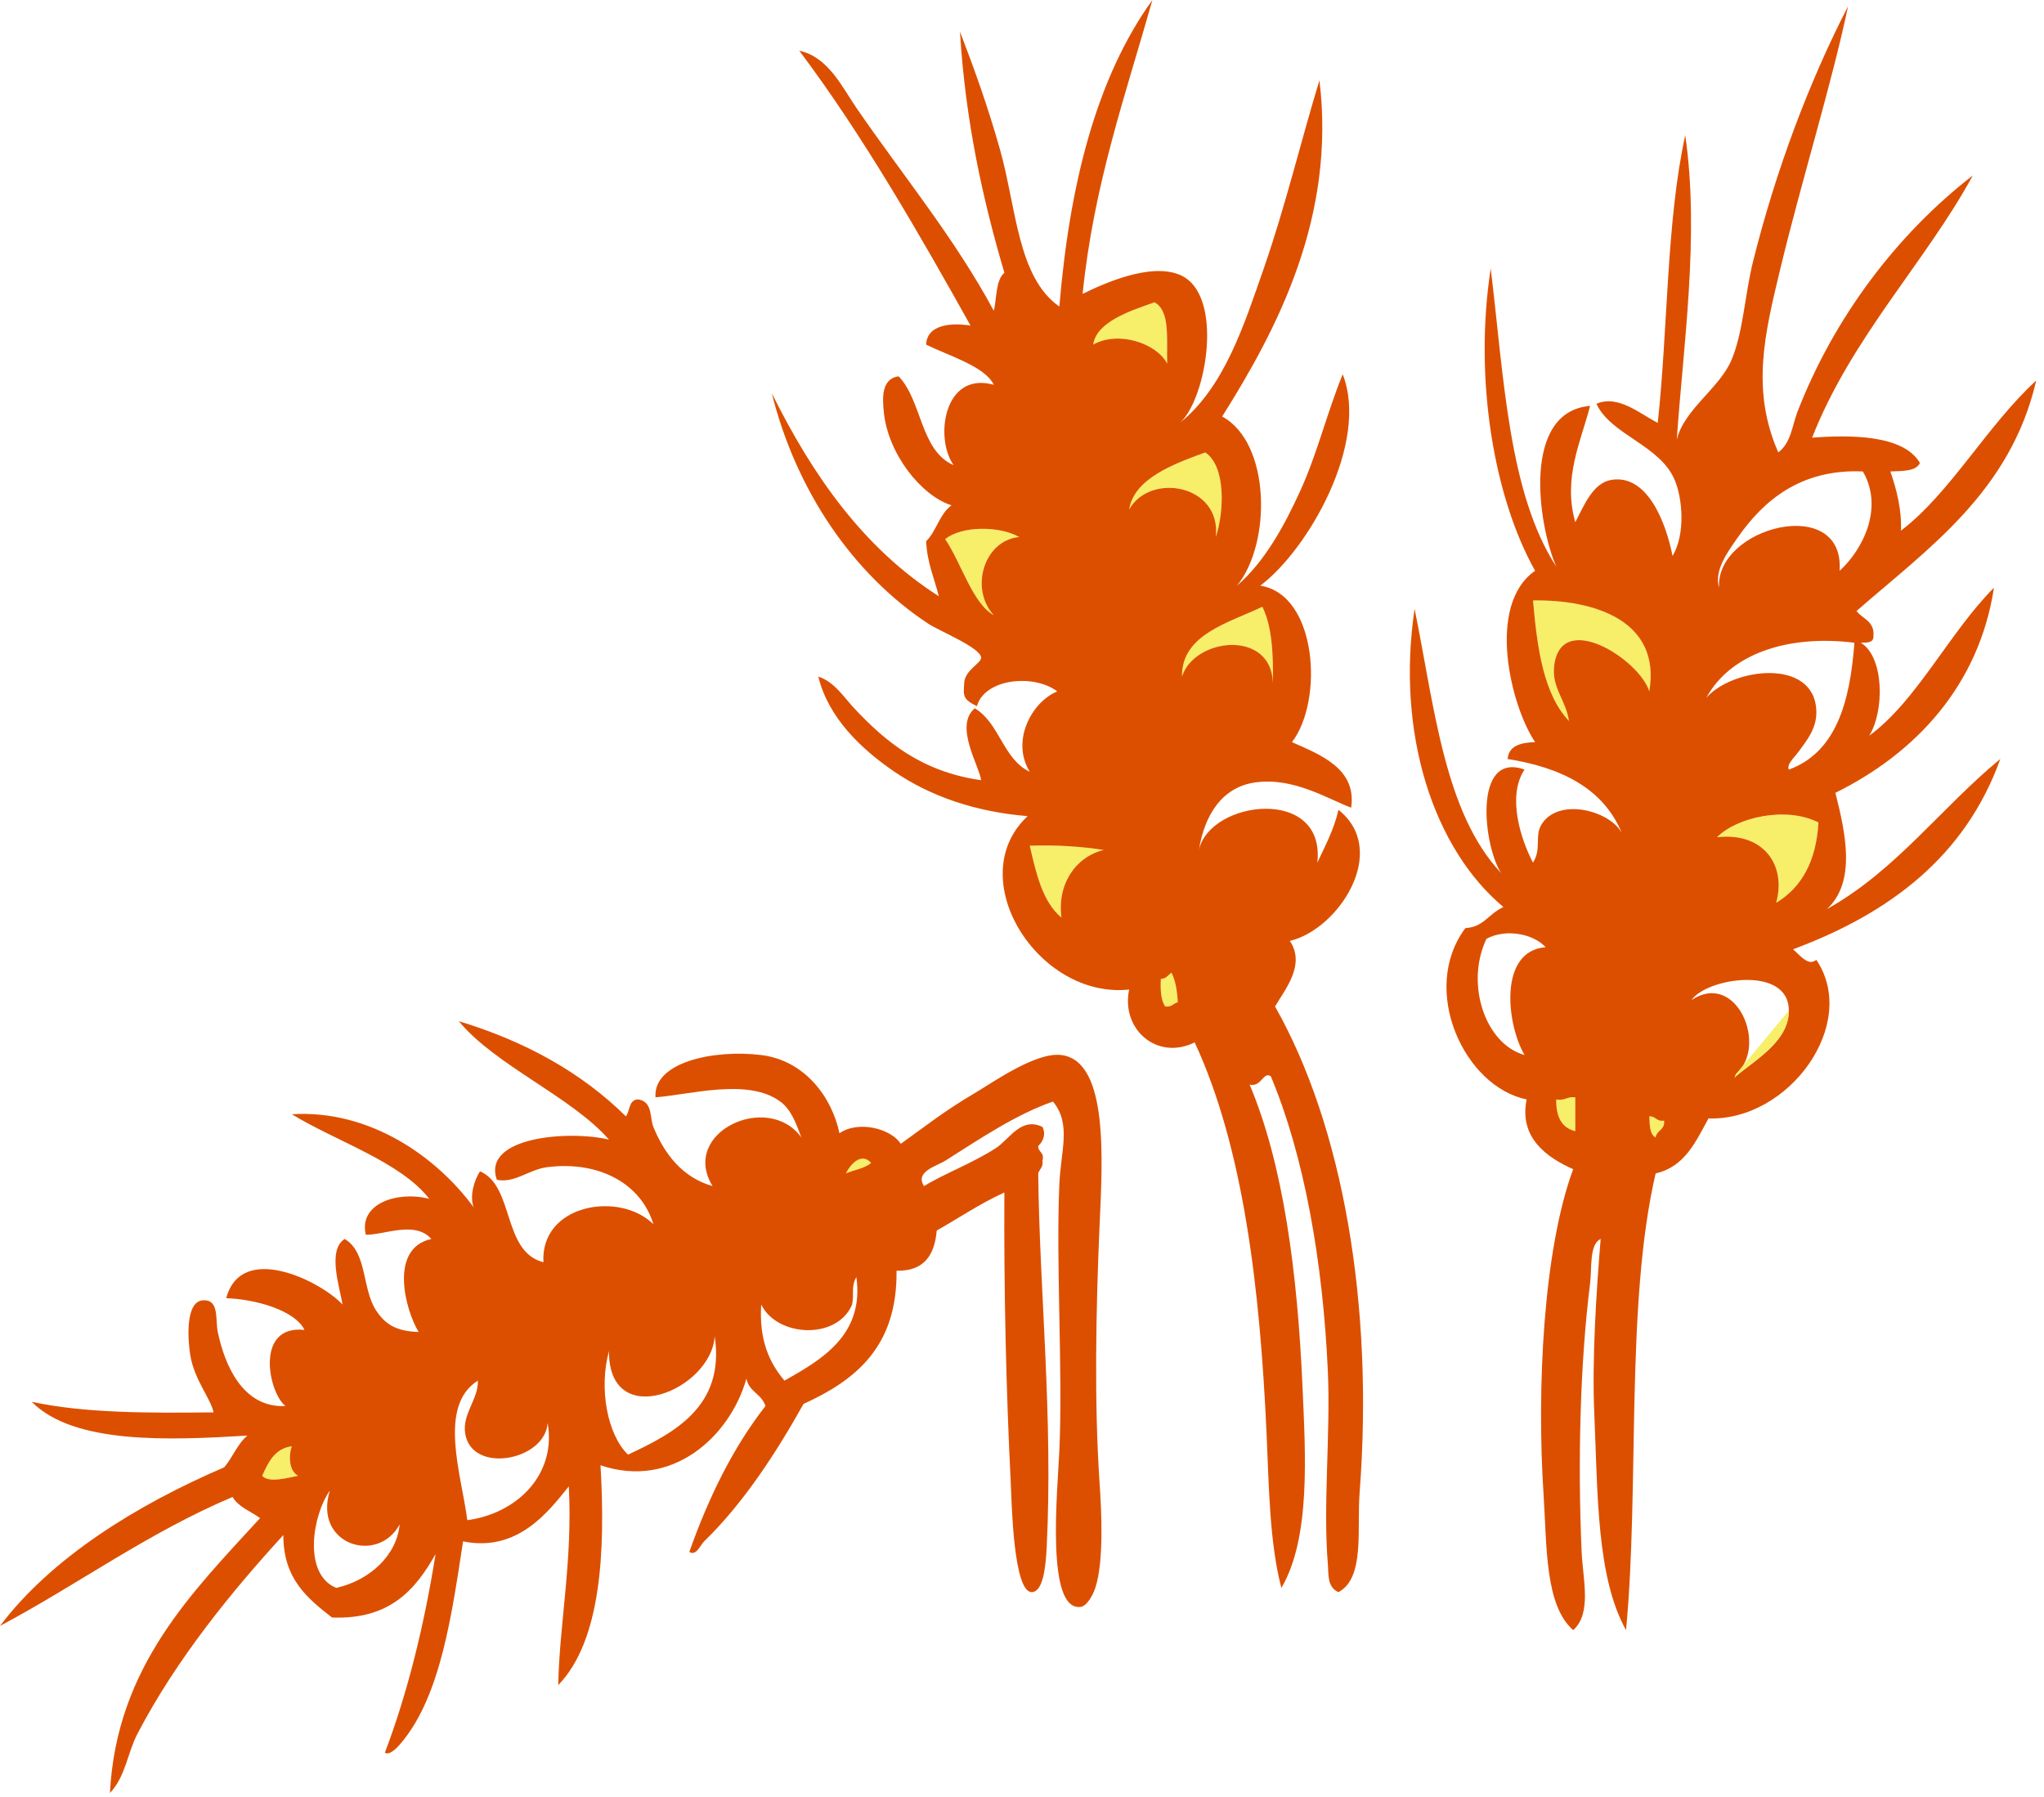 <?xml version="1.0" encoding="UTF-8" standalone="no"?>
<!DOCTYPE svg PUBLIC "-//W3C//DTD SVG 1.1//EN" "http://www.w3.org/Graphics/SVG/1.1/DTD/svg11.dtd">
<svg width="100%" height="100%" viewBox="0 0 116 102" version="1.1" xmlns="http://www.w3.org/2000/svg" xmlns:xlink="http://www.w3.org/1999/xlink" xml:space="preserve" xmlns:serif="http://www.serif.com/" style="fill-rule:evenodd;clip-rule:evenodd;stroke-linejoin:round;stroke-miterlimit:2;">
    <g fill="#DC4F00"  transform="matrix(1,0,0,1,-215.468,-205.147)">
        <g transform="matrix(1,0,0,1,224.755,-142.647)">
            <path d="M56.233,364.952C57.143,365.441 56.909,367.076 56.953,368.431C56.369,367.286 54.188,366.538 52.753,367.351C52.942,366.06 54.839,365.438 56.233,364.952Z" style="fill:#f7ee6a;"/>
            <path d="M59.713,378.271C60.032,375.274 55.965,374.593 54.793,376.711C55.074,374.951 57.324,374.121 59.113,373.471C60.29,374.249 60.191,376.831 59.713,378.271Z" style="fill:#f7ee6a;"/>
            <path d="M84.313,387.032C83.757,385.222 79.287,382.357 78.913,385.592C78.769,386.836 79.581,387.52 79.753,388.712C78.312,387.192 77.952,384.593 77.713,381.872C81.136,381.818 84.995,382.979 84.313,387.032Z" style="fill:#f7ee6a;"/>
            <path d="M62.953,386.552C62.863,383.499 58.496,383.982 57.793,386.192C57.755,383.794 60.491,383.13 62.353,382.232C62.9,383.324 62.979,384.887 62.953,386.552Z" style="fill:#f7ee6a;"/>
            <path d="M93.913,394.472C93.79,396.669 92.96,398.16 91.513,399.033C92.109,396.876 90.774,395.006 88.153,395.312C89.298,394.161 92.089,393.545 93.913,394.472Z" style="fill:#f7ee6a;"/>
            <path d="M49.153,395.792C50.683,395.741 52.07,395.834 53.353,396.032C51.733,396.426 50.7,398 50.953,399.872C49.882,398.983 49.521,397.384 49.153,395.792Z" style="fill:#f7ee6a;"/>
            <path d="M57.193,402.992C57.427,403.437 57.518,404.026 57.553,404.672C57.302,404.741 57.21,404.97 56.833,404.912C56.6,404.545 56.559,403.986 56.593,403.351C56.9,403.338 57.013,403.132 57.193,402.992Z" style="fill:#f7ee6a;"/>
            <path d="M80.113,410.072L80.113,411.992C79.337,411.807 79.013,411.172 79.033,410.191C79.527,410.286 79.649,410.008 80.113,410.072Z" style="fill:#f7ee6a;"/>
            <path d="M84.313,411.151C84.693,411.131 84.714,411.47 85.153,411.391C85.211,411.929 84.729,411.927 84.673,412.351C84.332,412.173 84.339,411.646 84.313,411.151Z" style="fill:#f7ee6a;"/>
            <path d="M40.153,413.792C39.791,414.11 39.187,414.186 38.713,414.392C38.946,413.942 39.556,413.146 40.153,413.792Z" style="fill:#f7ee6a;"/>
            <path d="M7.273,429.872C7.068,430.501 7.142,431.289 7.633,431.552C7.057,431.659 5.974,431.981 5.593,431.552C5.941,430.78 6.294,430.013 7.273,429.872Z" style="fill:#f7ee6a;"/>
            <path d="M102.673,357.752C100.027,362.626 95.784,366.943 93.553,372.632C95.608,372.482 98.72,372.431 99.673,374.072C99.435,374.554 98.683,374.522 97.993,374.551C98.355,375.585 98.651,376.784 98.593,377.911C101.39,375.788 103.493,371.931 106.273,369.39C104.807,375.684 100.219,378.856 96.073,382.47C96.413,382.93 97.111,383.032 97.033,383.91C97.044,384.281 96.671,384.267 96.313,384.269C97.66,385.083 97.657,388.175 96.793,389.549C99.496,387.571 101.339,383.695 103.873,381.149C103.025,386.702 99.425,390.541 94.873,392.79C95.451,395.069 96.067,397.839 94.393,399.39C98.32,397.198 100.874,393.631 104.233,390.87C102.246,396.402 97.953,399.629 92.473,401.67C92.985,402.141 93.359,402.612 93.793,402.27C96.241,405.899 92.243,411.42 87.673,411.27C86.947,412.584 86.334,414.012 84.673,414.39C82.947,421.809 83.766,432.176 82.993,440.31C81.316,437.314 81.39,432.564 81.193,428.071C81.054,424.91 81.306,421.125 81.553,418.11C80.895,418.419 81.064,419.744 80.953,420.631C80.389,425.134 80.246,430.702 80.473,435.871C80.54,437.403 81.066,439.364 79.993,440.31C78.383,438.894 78.505,435.564 78.313,432.63C77.916,426.567 78.304,418.721 79.993,414.15C78.516,413.495 76.904,412.376 77.353,410.19C73.821,409.479 71.26,403.977 73.873,400.47C74.932,400.4 75.127,399.703 76.033,399.27C72.099,395.983 69.931,389.493 70.993,382.35C72.118,387.865 72.678,393.946 75.913,397.35C74.915,395.891 74.264,390.408 77.233,391.47C76.217,392.987 77.036,395.478 77.713,396.75C78.209,395.978 77.794,395.242 78.193,394.59C79.148,393.027 82.073,393.789 82.753,395.07C81.711,392.551 79.344,391.359 76.273,390.87C76.341,390.098 77.029,389.946 77.833,389.91C76.464,387.893 75.028,382.133 77.833,380.189C75.507,376.049 74.343,369.328 75.313,363.03C76.06,369.163 76.32,375.782 79.033,379.95C77.994,377.579 77.055,371.157 80.953,370.83C80.441,372.827 79.395,374.918 80.113,377.43C80.62,376.458 81.12,375.202 82.153,375.031C84.212,374.687 85.262,377.466 85.633,379.35C86.378,378.095 86.196,376.075 85.753,375.031C84.91,373.044 82.128,372.477 81.313,370.711C82.553,370.169 83.816,371.31 84.793,371.791C85.377,366.414 85.278,360.356 86.353,355.471C87.185,361.168 86.218,367.581 85.873,372.751C86.282,371.019 88.317,369.827 88.993,368.19C89.647,366.609 89.738,364.502 90.193,362.67C91.492,357.436 93.41,352.385 95.593,348.149C94.671,352.541 92.939,358.107 91.753,363.03C90.856,366.754 90.079,369.923 91.633,373.469C92.363,372.923 92.428,371.926 92.713,371.189C94.79,365.818 98.369,361.083 102.673,357.752ZM89.353,378.271C88.791,379.075 87.973,380.156 88.273,381.151C88.054,377.699 95.413,375.812 95.113,380.191C96.443,378.976 97.63,376.608 96.433,374.551C92.864,374.392 90.763,376.257 89.353,378.271ZM77.713,381.872C77.951,384.593 78.312,387.192 79.753,388.712C79.581,387.52 78.769,386.836 78.913,385.592C79.287,382.358 83.757,385.223 84.313,387.032C84.995,382.979 81.136,381.818 77.713,381.872ZM87.553,387.392C89.062,385.684 93.662,385.128 93.793,388.112C93.838,389.145 93.216,389.85 92.833,390.392C92.557,390.785 92.088,391.163 92.233,391.472C94.899,390.497 95.706,387.664 95.953,384.272C92.095,383.792 88.881,384.946 87.553,387.392ZM88.153,395.312C90.774,395.005 92.109,396.875 91.513,399.033C92.96,398.16 93.79,396.67 93.913,394.472C92.089,393.545 89.298,394.161 88.153,395.312ZM75.073,401.072C73.848,403.646 75.008,407.052 77.233,407.672C76.201,405.905 75.753,401.754 78.433,401.552C77.726,400.784 76.174,400.486 75.073,401.072ZM89.233,408.752C89.187,408.882 89.089,409.04 89.233,408.872C90.355,407.92 92.232,406.889 92.233,405.151C92.235,402.551 87.541,403.308 86.713,404.551C89.265,402.852 91.07,407.163 89.233,408.752ZM79.033,410.191C79.013,411.171 79.337,411.807 80.113,411.992L80.113,410.072C79.649,410.008 79.527,410.286 79.033,410.191ZM84.673,412.352C84.729,411.928 85.211,411.93 85.153,411.392C84.714,411.471 84.693,411.132 84.313,411.152C84.339,411.646 84.332,412.173 84.673,412.352Z"/>
            <path d="M44.353,378.392C45.31,377.616 47.464,377.646 48.553,378.272C46.567,378.456 45.721,381.189 47.113,382.712C45.906,382.038 45.273,379.752 44.353,378.392Z" style="fill:#f7ee6a;"/>
            <path d="M92.233,405.151C92.232,406.888 90.355,407.92 89.233,408.872C89.089,409.04 89.187,408.882 89.233,408.752" style="fill:#f7ee6a;"/>
            <path d="M4.753,429.271C0.322,429.534 -5.091,429.78 -7.487,427.351C-4.497,428.001 -0.848,427.993 2.833,427.952C2.676,427.171 1.742,426.112 1.513,424.712C1.37,423.842 1.216,421.653 2.233,421.592C3.172,421.534 2.924,422.677 3.073,423.392C3.454,425.23 4.477,427.714 6.913,427.592C5.944,426.834 5.161,422.968 7.993,423.272C7.452,422.157 5.214,421.529 3.553,421.472C4.408,418.246 8.926,420.511 10.153,421.832C9.998,420.866 9.271,418.738 10.273,418.111C11.574,418.872 11.237,420.944 12.073,422.191C12.581,422.949 13.178,423.345 14.473,423.391C13.717,422.16 12.765,418.641 15.193,418.111C14.261,417.054 12.524,417.888 11.473,417.872C11.051,416.103 13.265,415.367 15.073,415.832C13.448,413.736 9.835,412.59 7.273,411.032C11.68,410.756 15.479,413.432 17.593,416.311C17.347,415.646 17.641,414.749 17.953,414.271C19.917,415.108 19.206,418.834 21.553,419.431C21.376,416.145 25.853,415.368 27.793,417.271C27.108,415.002 24.755,413.667 21.793,414.032C20.733,414.162 19.922,414.962 18.913,414.752C18.042,412.319 22.99,411.926 25.273,412.472C23.17,410.055 18.789,408.237 16.753,405.752C20.561,406.904 23.738,408.687 26.233,411.151C26.478,410.837 26.382,410.18 26.953,410.191C27.767,410.339 27.578,411.225 27.793,411.752C28.435,413.321 29.466,414.631 31.153,415.111C29.283,412.065 34.292,409.723 36.193,412.351C35.883,411.538 35.624,410.778 34.993,410.311C33.169,408.962 29.889,409.919 27.913,410.072C27.774,408.062 31.25,407.344 33.913,407.672C36.397,407.977 37.929,410.073 38.353,412.111C39.432,411.365 41.291,411.851 41.833,412.712C43.331,411.636 44.369,410.808 46.033,409.832C47.031,409.247 49.493,407.483 50.953,407.672C53.661,408.022 53.274,413.729 53.113,417.392C52.904,422.155 52.812,427.505 53.113,431.913C53.23,433.632 53.364,436.415 52.873,437.913C52.731,438.345 52.391,438.951 52.033,438.993C50.056,439.222 50.725,432.483 50.833,430.112C51.037,425.621 50.632,419.557 50.833,414.993C50.918,413.067 51.521,411.596 50.473,410.312C48.374,411.035 46.27,412.462 44.353,413.672C43.859,413.984 42.619,414.284 43.153,415.111C44.299,414.403 45.884,413.821 47.233,412.952C48.003,412.455 48.656,411.16 49.873,411.752C50.087,412.167 49.908,412.583 49.633,412.832C49.62,413.204 50.01,413.174 49.873,413.672C49.931,414.049 49.702,414.141 49.633,414.392C49.704,421.054 50.483,428.204 50.113,435.632C50.054,436.807 49.895,438.132 49.273,438.152C48.215,438.187 48.127,432.997 48.073,431.913C47.809,426.636 47.68,420.927 47.713,415.473C46.338,416.098 45.149,416.909 43.873,417.633C43.754,419.034 43.149,419.948 41.593,419.913C41.644,424.244 39.253,426.133 36.313,427.473C34.802,430.177 32.929,433.087 30.673,435.273C30.455,435.485 30.225,436.121 29.833,435.874C30.93,432.77 32.311,429.951 34.153,427.594C33.954,426.913 33.208,426.779 33.073,426.034C32.148,429.328 28.849,432.334 24.793,430.954C25.077,435.832 24.833,440.912 22.393,443.433C22.465,439.91 23.218,436.34 22.993,432.153C21.882,433.525 20.117,435.914 16.993,435.273C16.369,439.303 15.748,443.993 13.513,446.673C13.303,446.925 12.867,447.435 12.553,447.273C13.85,443.85 14.782,440.063 15.433,435.994C14.29,438.011 12.845,439.724 9.553,439.594C8.162,438.504 6.786,437.401 6.793,434.914C3.919,438.059 0.76,441.889 -1.487,446.193C-2.056,447.285 -2.163,448.628 -3.047,449.553C-2.682,442.357 1.672,438.114 5.473,433.953C4.944,433.562 4.25,433.336 3.913,432.753C-0.892,434.787 -4.824,437.695 -9.287,440.072C-6.379,436.22 -1.577,433.223 3.433,431.073C3.917,430.516 4.184,429.742 4.753,429.271ZM38.713,414.392C39.187,414.186 39.791,414.111 40.153,413.792C39.556,413.146 38.946,413.942 38.713,414.392ZM39.073,421.832C38.215,423.857 34.817,423.683 33.913,421.832C33.783,423.842 34.371,425.134 35.233,426.151C37.302,424.981 39.777,423.576 39.313,420.271C39.002,420.819 39.192,421.231 39.073,421.832ZM25.273,424.472C24.686,426.614 25.188,429.221 26.353,430.352C28.939,429.138 31.874,427.633 31.273,423.632C31.083,426.687 25.247,429.092 25.273,424.472ZM17.233,434.071C20.061,433.689 22.303,431.476 21.793,428.551C21.655,430.692 17.483,431.48 17.113,429.151C16.935,428.034 17.871,427.199 17.833,426.151C15.531,427.592 16.915,431.539 17.233,434.071ZM5.593,431.552C5.974,431.981 7.057,431.659 7.633,431.552C7.142,431.289 7.068,430.501 7.273,429.872C6.294,430.013 5.941,430.78 5.593,431.552ZM9.433,432.392C8.451,433.768 7.886,437.13 9.793,437.913C11.691,437.49 13.231,436.07 13.393,434.312C12.148,436.611 8.479,435.455 9.433,432.392Z"/>
            <path d="M50.713,387.032C49.365,386.021 46.595,386.308 46.153,387.872C45.328,387.466 45.39,387.275 45.433,386.552C45.477,385.809 46.409,385.442 46.393,385.112C46.366,384.556 44.005,383.596 43.393,383.192C39.095,380.354 35.897,375.637 34.513,370.112C36.838,374.788 39.718,378.908 43.993,381.633C43.736,380.61 43.328,379.737 43.273,378.513C43.858,377.938 44.037,376.956 44.713,376.473C42.98,375.926 41.103,373.531 40.873,371.193C40.808,370.526 40.673,369.29 41.713,369.153C43.047,370.539 42.934,373.373 44.833,374.193C43.746,372.68 44.264,368.836 47.113,369.633C46.603,368.582 44.585,368.001 43.273,367.353C43.321,366.18 44.762,366.106 45.793,366.273C42.94,361.166 39.665,355.442 36.073,350.673C37.711,351.022 38.488,352.71 39.313,353.913C41.895,357.679 44.888,361.298 47.113,365.433C47.288,364.688 47.217,363.697 47.713,363.273C46.484,359.102 45.503,354.684 45.193,349.593C45.97,351.605 46.781,353.846 47.473,356.313C48.398,359.616 48.465,363.538 50.833,365.193C51.414,358.214 52.946,352.187 56.113,347.794C54.6,353.161 52.788,358.229 52.153,364.474C53.32,363.899 55.988,362.682 57.673,363.394C60.233,364.477 59.173,370.482 57.673,371.794C60.203,369.762 61.318,366.24 62.473,362.914C63.661,359.49 64.546,355.788 65.593,352.353C66.541,360.146 63.169,366.509 60.073,371.433C62.829,372.924 62.879,378.632 60.913,381.034C62.491,379.669 63.592,377.653 64.513,375.634C65.472,373.53 66.024,371.213 66.913,369.034C68.432,372.917 64.96,378.986 62.233,381.034C65.463,381.526 65.847,387.547 64.033,389.914C65.619,390.618 67.724,391.407 67.393,393.634C66.001,393.102 64.129,391.914 61.993,392.194C60.047,392.449 59.069,394.07 58.753,396.035C59.376,393.191 65.96,392.397 65.473,396.755C65.917,395.799 66.413,394.895 66.673,393.755C69.603,396.086 66.663,400.554 63.913,401.194C64.824,402.538 63.638,403.955 63.073,404.915C66.925,411.717 68.689,421.863 67.873,432.515C67.713,434.606 68.179,437.346 66.673,438.155C66.018,437.868 66.118,437.126 66.073,436.595C65.79,433.262 66.225,429.144 66.073,425.675C65.794,419.338 64.707,413.341 62.833,408.875C62.4,408.59 62.311,409.503 61.633,409.354C63.549,413.895 64.346,420.003 64.633,426.514C64.801,430.342 65.104,435.077 63.433,437.914C62.75,435.328 62.722,431.98 62.593,429.153C62.217,420.871 61.276,412.906 58.513,406.954C56.385,408.008 54.318,406.216 54.793,403.954C49.627,404.51 45.274,397.621 49.033,394.113C46.038,393.869 43.489,392.967 41.473,391.593C39.554,390.284 37.715,388.506 37.153,386.193C38.063,386.487 38.6,387.361 39.193,387.994C40.968,389.888 43.021,391.598 46.393,392.074C46.296,391.269 44.844,388.98 46.033,387.994C47.443,388.824 47.63,390.877 49.153,391.594C48.08,389.857 49.243,387.649 50.713,387.032ZM52.753,367.352C54.189,366.539 56.369,367.288 56.953,368.432C56.909,367.077 57.143,365.442 56.233,364.953C54.839,365.438 52.942,366.06 52.753,367.352ZM59.113,373.472C57.323,374.122 55.073,374.952 54.793,376.712C55.965,374.594 60.033,375.274 59.713,378.272C60.191,376.831 60.29,374.249 59.113,373.472ZM47.113,382.712C45.721,381.189 46.567,378.455 48.553,378.272C47.464,377.646 45.309,377.616 44.353,378.392C45.273,379.752 45.906,382.038 47.113,382.712ZM62.353,382.231C60.491,383.129 57.755,383.793 57.793,386.191C58.496,383.981 62.863,383.499 62.953,386.551C62.979,384.887 62.9,383.324 62.353,382.231ZM50.953,399.872C50.7,398 51.733,396.426 53.353,396.032C52.07,395.834 50.684,395.741 49.153,395.792C49.521,397.384 49.882,398.983 50.953,399.872ZM56.593,403.352C56.559,403.987 56.599,404.545 56.833,404.913C57.21,404.971 57.302,404.742 57.553,404.673C57.518,404.027 57.427,403.439 57.193,402.993C57.013,403.132 56.9,403.338 56.593,403.352Z"/>
        </g>
    </g>
</svg>
